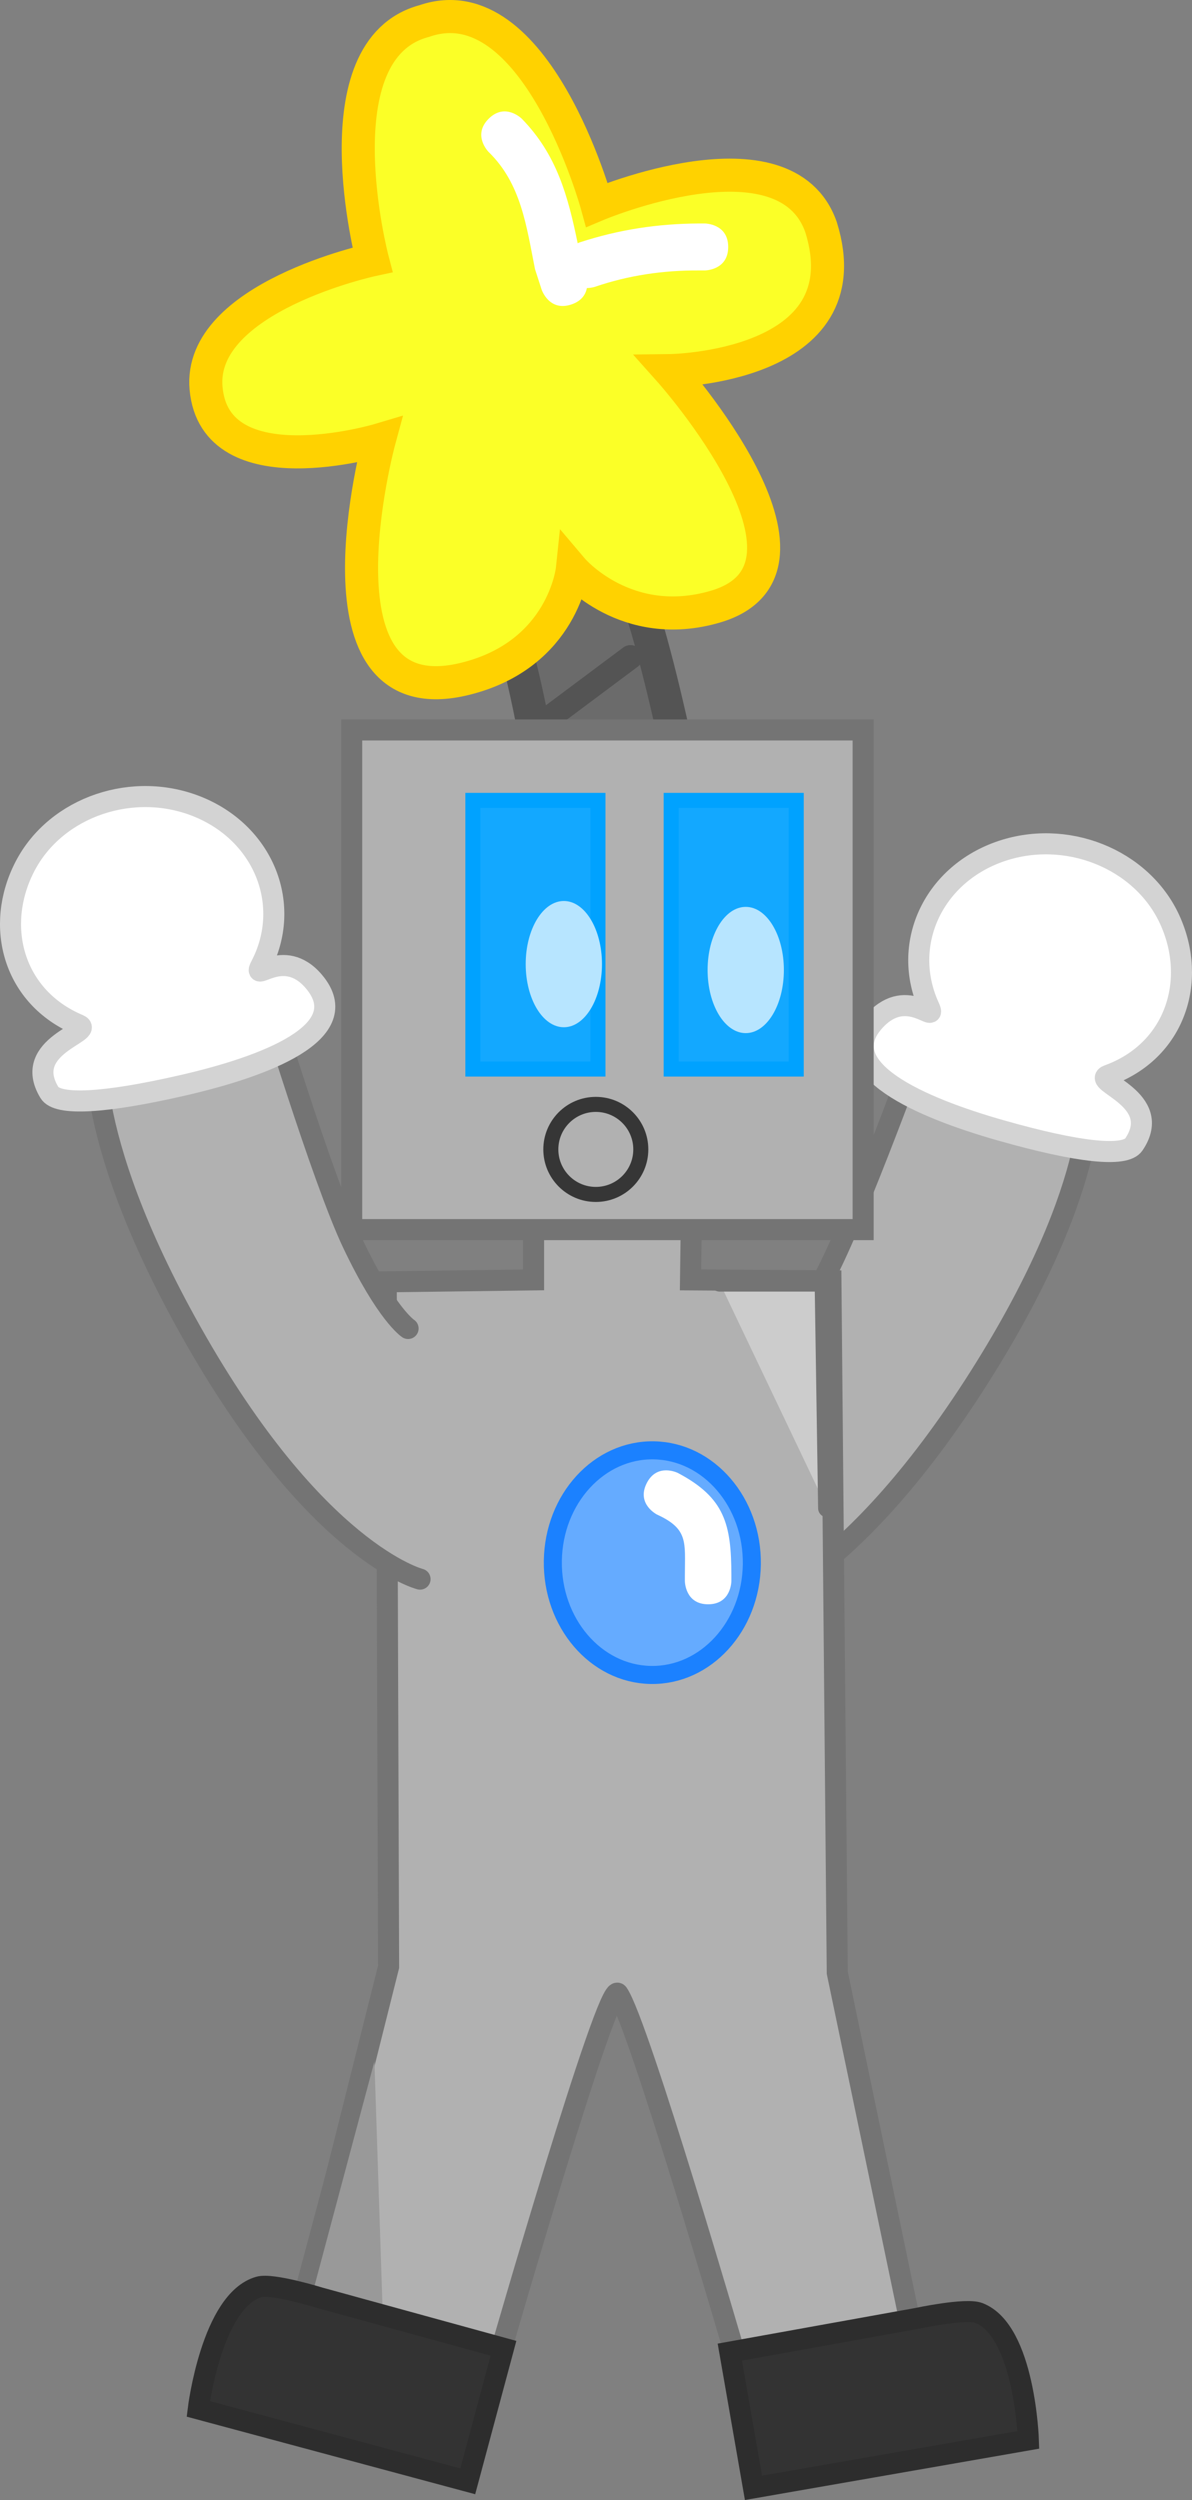 <svg xmlns="http://www.w3.org/2000/svg" xmlns:xlink="http://www.w3.org/1999/xlink" version="1.1" width="198.281" height="415.52" viewBox="0,0,198.281,415.52"><rect x="0" y="0" width="198.281" height="415.52" fill="#808080" stroke="none"/><g><g data-paper-data="{&quot;isPaintingLayer&quot;:true}" fill-rule="nonzero" stroke-linejoin="miter" stroke-miterlimit="10" stroke-dasharray="" stroke-dashoffset="0" style="mix-blend-mode: normal"><g><g data-paper-data="{&quot;index&quot;:null}"><path d="M 127.013 226.33 C 127.013 226.33 130.72 224.213 137.001 212.548 C 142.556 202.232 153.601 171.597 153.601 171.597 L 181.213 179.872 C 181.213 179.872 183.821 195.819 163.041 228.683 C 140.458 264.397 122.89 267.831 122.89 267.831 " fill="#b1b1b1" stroke="#747474" stroke-linecap="round" stroke-width="3.5"/><path d="M 184.336 178.722 C 181.323 179.808 193.736 182.651 188.61 190.218 C 187.149 192.375 179.384 191.545 166.509 187.887 C 153.183 184.102 138.031 177.607 145.624 169.537 C 151.02 163.803 156.026 170.595 154.535 167.325 C 149.88 157.111 155.073 145.598 166.134 141.611 C 177.196 137.624 189.937 142.673 194.593 152.887 C 199.249 163.102 195.397 174.736 184.336 178.722 Z " data-paper-data="{&quot;index&quot;:null}" fill="#ffffff" stroke="#d3d3d3" stroke-linecap="butt" stroke-width="3.5"/></g><g stroke-linecap="round"><path d="M 90.81 132.539 C 90.81 132.539 87.724 112.976 84.973 105.495 C 82.638 99.143 75.347 90.484 75.347 90.484 L 94.897 80.013 C 94.897 80.013 102.707 91.097 105.409 97.747 C 108.415 105.142 112.117 122.385 112.117 122.385 " fill="#6b6b6b" stroke-width="5.5" stroke="#545454"/><g><path d="M 82.881 102.267 L 96.715 93.581 " stroke-width="4" fill="none" stroke="#545454"/><path d="M 104.871 109.22 L 87.993 121.819 " stroke-width="4" fill="none" stroke="#545454"/></g></g><path d="M 77.476 112.799 C 50.46 119.56 63.093 73.117 63.093 73.117 C 63.093 73.117 35.757 81.273 34.276 64.52 C 32.939 49.392 61.955 43.176 61.955 43.176 C 61.955 43.176 52.781 8.214 70.574 3.497 C 89.168 -2.914 99.293 34.038 99.293 34.038 C 99.293 34.038 130.635 20.795 136.577 37.755 C 143.9 61.232 111.387 61.604 111.387 61.604 C 111.387 61.604 140.776 94.48 118.973 100.838 C 104.134 105.165 95.208 94.636 95.208 94.636 C 95.208 94.636 93.721 108.733 77.476 112.799 Z " data-paper-data="{&quot;index&quot;:null,&quot;origRot&quot;:0}" fill="#fbff27" stroke="#ffd200" stroke-width="5.5" stroke-linecap="butt"/><path d="M 64.25 213.048 L 88.755 212.726 L 88.755 194.998 L 115.127 193.283 L 114.864 212.726 L 138.221 212.887 L 139.274 327.882 L 152.519 391.375 L 122.283 391.375 C 122.283 391.375 106.247 336.298 102.789 331.341 C 101.114 328.94 83.165 391.224 83.165 391.224 L 48.772 390.077 L 64.643 326.882 Z " fill="#b1b1b1" stroke="#747474" stroke-width="3.5" stroke-linecap="round"/><path d="M 63.735 386.673 L 50.002 382.769 L 62.113 337.452 " data-paper-data="{&quot;index&quot;:null}" fill="#999999" stroke="#747474" stroke-width="3" stroke-linecap="round"/><path d="M 32.983 400.372 C 32.983 400.372 35.206 382.323 43.102 380.1 C 45.329 379.473 53.232 381.919 53.232 381.919 L 83.749 390.301 L 77.809 412.414 Z " fill="#333333" stroke="#2d2d2d" stroke-width="3.5" stroke-linecap="butt"/><path d="M 125.337 413.496 L 121.404 390.939 L 152.551 385.329 C 152.551 385.329 160.642 383.602 162.803 384.426 C 170.468 387.349 171.062 405.524 171.062 405.524 Z " data-paper-data="{&quot;index&quot;:null}" fill="#333333" stroke="#2d2d2d" stroke-width="3.5" stroke-linecap="butt"/><path d="M 119.699 213.171 L 137.011 213.171 L 137.588 250.681 " fill="#cccccc" stroke="#747474" stroke-width="3" stroke-linecap="round"/><path d="M 58.502 204.372 L 58.502 121.321 L 143.579 121.321 L 143.579 204.372 Z " fill="#b1b1b1" stroke="#747474" stroke-width="3.5" stroke-linecap="butt"/><g data-paper-data="{&quot;index&quot;:null}"><path d="M 69.873 262.462 C 69.873 262.462 52.504 258.132 31.782 221.306 C 12.714 187.42 16.137 171.628 16.137 171.628 L 44.136 164.78 C 44.136 164.78 53.596 195.941 58.615 206.528 C 64.29 218.499 67.883 220.804 67.883 220.804 " data-paper-data="{&quot;index&quot;:null}" fill="#b1b1b1" stroke="#747474" stroke-linecap="round" stroke-width="3.5"/><path d="M 4.157 143.993 C 9.331 134.03 22.314 129.642 33.157 134.19 C 43.999 138.739 48.595 150.503 43.422 160.465 C 41.766 163.654 47.113 157.128 52.208 163.132 C 59.378 171.58 43.913 177.289 30.41 180.387 C 17.364 183.379 9.567 183.81 8.218 181.581 C 3.487 173.762 16.03 171.559 13.077 170.32 C 2.234 165.771 -1.016 153.956 4.157 143.993 Z " data-paper-data="{&quot;index&quot;:null}" fill="#ffffff" stroke="#d3d3d3" stroke-linecap="butt" stroke-width="3.5"/></g><g stroke-linecap="butt"><path d="M 91.96 259.416 C 92.111 249.107 99.643 240.887 108.784 241.056 C 117.925 241.225 125.213 249.72 125.062 260.029 C 124.912 270.339 117.379 278.558 108.238 278.389 C 99.097 278.22 91.809 269.725 91.96 259.416 Z " data-paper-data="{&quot;index&quot;:null,&quot;origRot&quot;:0}" fill="#65abff" stroke="#1b81ff" stroke-width="3"/><path d="M 117.792 266.645 C 113.924 266.645 113.924 262.777 113.924 262.777 L 113.924 261.81 C 113.934 256.322 114.533 254.135 109.293 251.732 C 109.293 251.732 105.834 250.002 107.563 246.542 C 109.293 243.083 112.753 244.813 112.753 244.813 C 120.591 248.947 121.646 253.369 121.66 261.81 L 121.66 262.777 C 121.66 262.777 121.66 266.645 117.792 266.645 Z " fill="#ffffff" stroke="none" stroke-width="0.5"/></g><path d="M 121.13 41.047 C 121.13 44.951 117.226 44.951 117.226 44.951 L 116.25 44.951 C 110.341 44.912 104.509 45.766 98.94 47.679 C 98.94 47.679 98.381 47.865 97.626 47.876 C 97.424 48.905 96.774 50.028 95.036 50.607 C 91.332 51.842 90.098 48.138 90.098 48.138 L 88.997 44.741 C 87.567 37.59 86.703 30.532 81.281 25.263 C 81.281 25.263 78.52 22.503 81.281 19.742 C 84.041 16.982 86.802 19.742 86.802 19.742 C 92.639 25.704 94.494 32.667 96.093 40.431 C 96.322 40.321 96.471 40.272 96.471 40.272 C 102.987 38.153 109.392 37.181 116.25 37.143 L 117.226 37.143 C 117.226 37.143 121.13 37.143 121.13 41.047 Z " fill="#ffffff" stroke="none" stroke-width="0.5" stroke-linecap="butt"/><g stroke-linecap="butt"><path d="M 78.661 177.683 L 78.661 133.031 L 99.465 133.031 L 99.465 177.683 Z " fill="#13a8ff" stroke="#00a2ff" stroke-width="2.5"/><path d="M 111.643 177.683 L 111.643 133.031 L 132.447 133.031 L 132.447 177.683 Z " fill="#13a8ff" stroke="#00a2ff" stroke-width="2.5"/><path d="M229.814,149.646c0,5.795 -2.84,10.492 -6.344,10.492c-3.504,0 -6.344,-4.698 -6.344,-10.492c0,-5.795 2.84,-10.492 6.344,-10.492c3.504,0 6.344,4.698 6.344,10.492z" fill="#b7e5ff" stroke="none" stroke-width="0" transform="matrix(1,0,0,1,-129.679,10.598)"/><path d="M260.071,150.622c0,5.795 -2.84,10.492 -6.344,10.492c-3.504,0 -6.344,-4.698 -6.344,-10.492c0,-5.795 2.84,-10.492 6.344,-10.492c3.504,0 6.344,4.698 6.344,10.492z" fill="#b7e5ff" stroke="none" stroke-width="0" transform="matrix(1,0,0,1,-129.679,10.598)"/></g><path d="M 106.593 191.04 C 106.593 195.173 103.243 198.523 99.11 198.523 C 94.977 198.523 91.627 195.173 91.627 191.04 C 91.627 186.907 94.977 183.557 99.11 183.557 C 103.243 183.557 106.593 186.907 106.593 191.04 Z " fill="none" stroke="#363636" stroke-width="2.5" stroke-linecap="butt"/></g></g></g></svg>